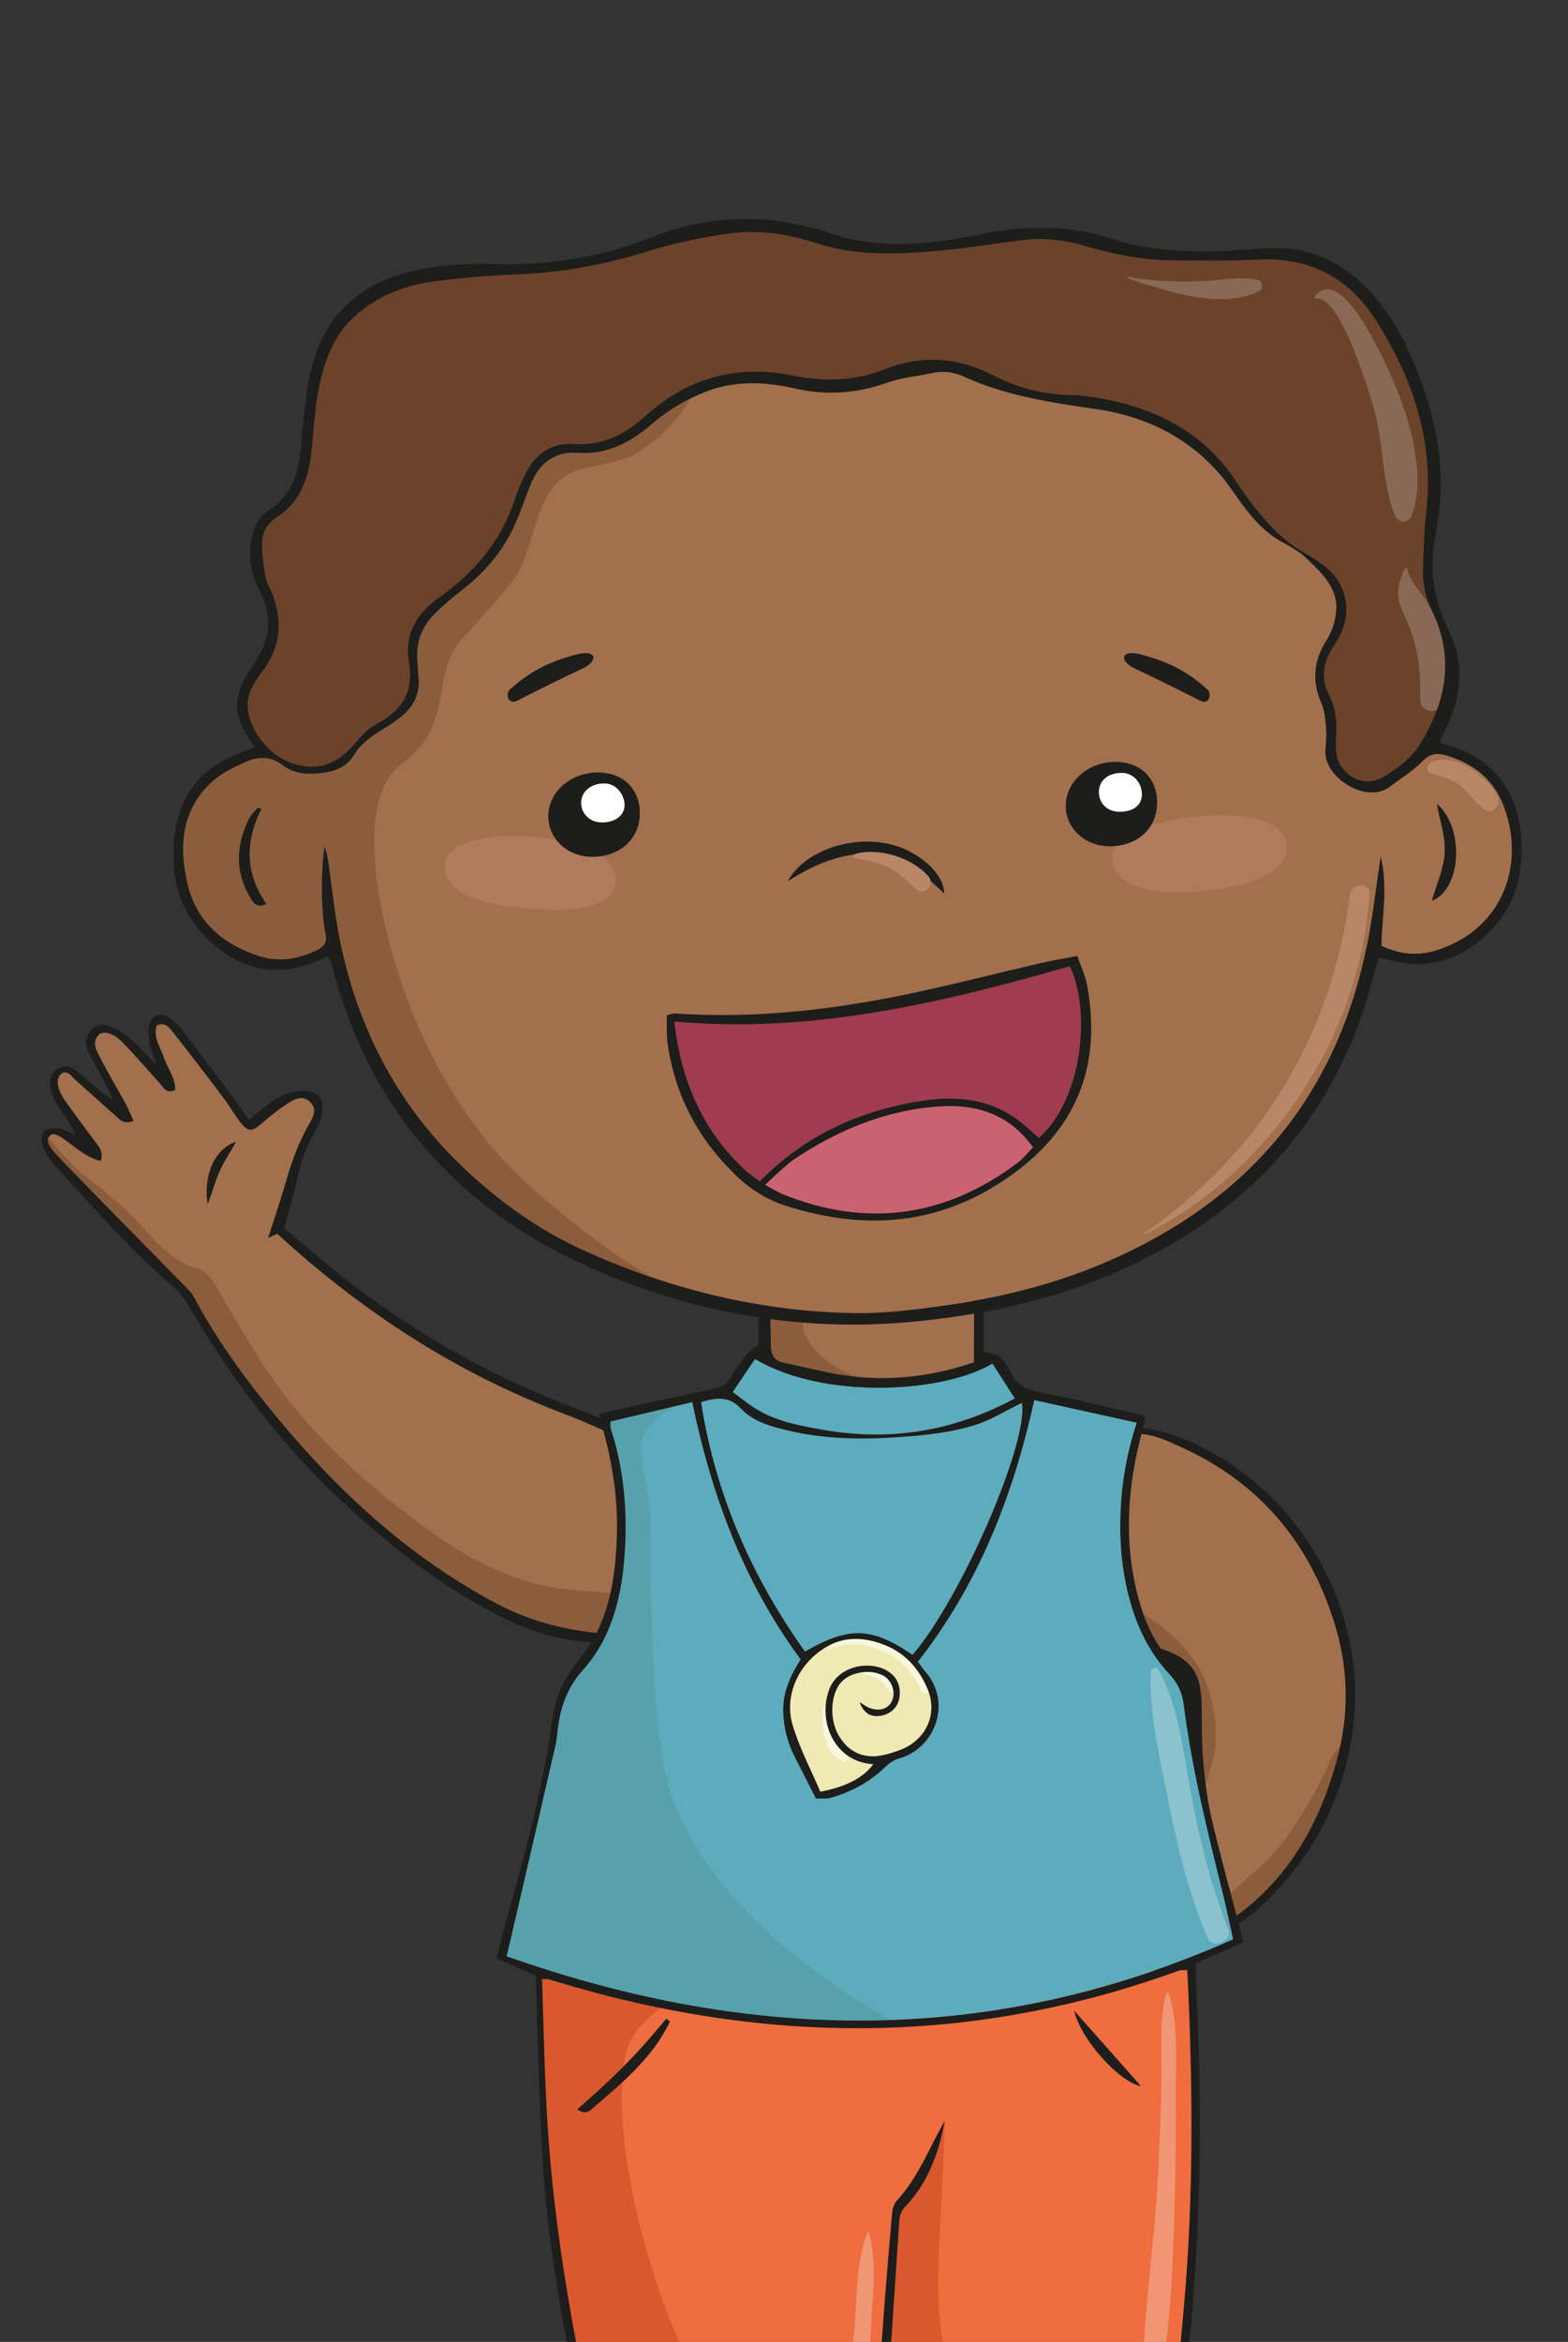 <?xml version="1.0" encoding="utf-8"?>
<!-- Generator: Adobe Illustrator 18.1.0, SVG Export Plug-In . SVG Version: 6.00 Build 0)  -->
<svg version="1.1" id="Capa_1" xmlns="http://www.w3.org/2000/svg" xmlns:xlink="http://www.w3.org/1999/xlink" x="0px" y="0px"
	 viewBox="0 0 315.75 471.46" style="enable-background:new 0 0 315.75 471.46;" xml:space="preserve">
<rect x="0" y="0" width="315.75" height="471.46" fill="#333333" stroke="none"/>
<style type="text/css">
	.st0{opacity:0.72;fill:#424242;}
	.st1{fill:#F5F5F5;}
	.st2{fill:#E0E0E0;}
	.st3{fill:#BDBDBD;}
	.st4{fill:#F57F17;}
	.st5{fill:#616161;}
	.st6{fill:#FDD835;}
	.st7{fill:#FFEE58;}
	.st8{fill:#1D1E1C;}
	.st9{fill:#BA68C8;}
	.st10{fill:#FEF8C5;}
	.st11{fill:#FEF077;}
	.st12{opacity:0.14;fill:#616261;}
	.st13{clip-path:url(#SVGID_2_);}
	.st14{fill:#A2704D;}
	.st15{fill:#8C5D3C;}
	.st16{fill:#1D1D1B;}
	.st17{fill:#EF6D3F;}
	.st18{fill:#DB572E;}
	.st19{opacity:0.3;fill:#F5F5F5;}
	.st20{fill:#5DACBD;}
	.st21{fill:#57A1AD;}
	.st22{fill:#EFE9B4;}
	.st23{fill:#F9F7E1;}
	.st24{fill:#6B432B;}
	.st25{opacity:0.2;fill:#FFFFFF;}
	.st26{fill:#B78767;}
	.st27{opacity:0.3;}
	.st28{fill:#D19384;}
	.st29{fill:#FFFFFF;}
	.st30{fill:#A03C50;}
	.st31{fill:#CB6272;}
	.st32{clip-path:url(#SVGID_4_);}
	.st33{fill:#8E24AA;}
	.st34{clip-path:url(#SVGID_6_);}
	.st35{fill:#4B2504;}
	.st36{fill:#8DCBCF;}
	.st37{clip-path:url(#SVGID_8_);}
	.st38{fill:#7FC4C7;}
	.st39{fill:#C6C5C3;}
	.st40{opacity:0.3;fill:#FFFFFF;enable-background:new    ;}
	.st41{fill:#1F140F;}
	.st42{fill:#7A3481;}
	.st43{clip-path:url(#SVGID_10_);fill:#692872;}
	.st44{fill:#D9A08C;}
	.st45{fill:#E1AC97;}
	.st46{clip-path:url(#SVGID_12_);fill:#692872;}
	.st47{clip-path:url(#SVGID_14_);fill:#692872;}
	.st48{clip-path:url(#SVGID_16_);fill:#692872;}
	.st49{clip-path:url(#SVGID_18_);fill:#D9A08C;}
	.st50{fill:#692872;}
	.st51{clip-path:url(#SVGID_20_);fill:#D9A08C;}
	.st52{clip-path:url(#SVGID_22_);fill:#D9A08C;}
	.st53{clip-path:url(#SVGID_24_);fill:#D9A08C;}
	.st54{fill:#D31876;}
	.st55{fill:#D38E82;}
	.st56{fill:#993B4E;}
	.st57{fill:#C05F6E;}
	.st58{clip-path:url(#SVGID_26_);}
	.st59{clip-path:url(#SVGID_28_);}
	.st60{clip-path:url(#SVGID_30_);fill:#692872;}
	.st61{clip-path:url(#SVGID_32_);fill:#692872;}
	.st62{clip-path:url(#SVGID_34_);fill:#692872;}
	.st63{clip-path:url(#SVGID_36_);fill:#692872;}
	.st64{clip-path:url(#SVGID_38_);fill:#D9A08C;}
	.st65{clip-path:url(#SVGID_40_);fill:#D9A08C;}
	.st66{clip-path:url(#SVGID_42_);fill:#D9A08C;}
	.st67{clip-path:url(#SVGID_44_);fill:#D9A08C;}
	.st68{clip-path:url(#SVGID_46_);}
	.st69{clip-path:url(#SVGID_48_);}
	.st70{clip-path:url(#SVGID_50_);fill:#692872;}
	.st71{clip-path:url(#SVGID_52_);fill:#692872;}
	.st72{clip-path:url(#SVGID_54_);fill:#692872;}
	.st73{clip-path:url(#SVGID_56_);fill:#692872;}
	.st74{clip-path:url(#SVGID_58_);fill:#D9A08C;}
	.st75{clip-path:url(#SVGID_60_);fill:#D9A08C;}
	.st76{clip-path:url(#SVGID_62_);fill:#D9A08C;}
	.st77{clip-path:url(#SVGID_64_);fill:#D9A08C;}
	.st78{fill:#1565C0;}
	.st79{clip-path:url(#SVGID_66_);}
	.st80{fill:#CA8C63;}
	.st81{fill:#B67655;}
	.st82{fill:#3C4C9B;}
	.st83{fill:#29398D;}
	.st84{fill:#DCAE8D;}
	.st85{fill:#7985C1;}
	.st86{fill:#925F36;}
	.st87{fill:#C89E7D;}
	.st88{fill:#7E4E24;}
	.st89{fill:#B71E1E;}
	.st90{opacity:0.3;fill:#FFFFFF;}
	.st91{fill:#98191B;}
	.st92{fill:#E67373;}
	.st93{fill:#701518;}
	.st94{opacity:0.8;fill:#D07475;}
	.st95{clip-path:url(#SVGID_68_);}
	.st96{clip-path:url(#SVGID_70_);}
	.st97{fill:#5D4037;}
	.st98{clip-path:url(#SVGID_72_);}
	.st99{fill:#C79B66;}
	.st100{fill:#7E665F;}
	.st101{fill:#DEC3A2;}
	.st102{fill:#96774D;}
	.st103{fill:#452F28;}
	.st104{fill:#CC9B6B;}
	.st105{fill:#F3B980;}
	.st106{fill:#B68A60;}
	.st107{fill:#1C1C1B;}
	.st108{fill:#FFD600;}
	.st109{fill:#F8B032;}
	.st110{fill:#916036;}
	.st111{fill:#FFEB85;}
	.st112{fill:#BD9E85;}
	.st113{fill:#6E4729;}
	.st114{fill:none;stroke:#E4332A;stroke-miterlimit:10;}
	.st115{fill:#F19004;}
	.st116{fill:#EFEFEF;}
	.st117{fill:#F7D4B2;}
	.st118{fill:#2F1D19;}
	.st119{fill:#1F1412;}
	.st120{fill:#5A4A48;}
	.st121{opacity:0.8;}
	.st122{fill:#DA9085;}
	.st123{fill:#E1F2FC;}
	.st124{fill:#848585;}
	.st125{fill:#CC6273;}
	.st126{fill:#B0B0B0;}
	.st127{fill:#A1877F;}
	.st128{fill:#A13D51;}
	.st129{fill:#E0A0AB;}
	.st130{clip-path:url(#SVGID_74_);}
	.st131{clip-path:url(#SVGID_76_);}
	.st132{clip-path:url(#SVGID_78_);}
</style>
<g>
	<defs>
		<rect id="SVGID_3_" x="0" y="0" width="315.75" height="471.46"/>
	</defs>
	<clipPath id="SVGID_2_">
		<use xlink:href="#SVGID_3_"  style="overflow:visible;"/>
	</clipPath>
	<g class="st13">
		<g id="Brzo_Izq._Atras_2_">
			<path class="st14" d="M238.02,290.88c0.54,0.25,1.69,0.9,2.22,1.17c15.02,7.43,24.81,18.74,29.52,34.65
				c2.65,8.96,2.64,18.84,0.12,27.88c-3.27,11.7-8.92,22.24-18.55,29.98c-0.46,0.37-1.74,1.15-2.68,1.87
				c-0.68-2.24-1.35-4.43-1.87-6.42c-2.27-8.72-4.59-17.69-5.13-26.72c-0.19-3.19-0.43-7.19-0.47-10.38
				c-0.08-6.8-1.53-8.58-8.05-10.62c-5.67-1.77-10.78-4.4-14.58-9.1c-7.63-9.42-7.62-21.64,0.47-30.57
				C224.4,286.67,232.31,287.06,238.02,290.88z"/>
			<path class="st15" d="M217.6,314.74c8.47,9.68,16.83,10.22,23.46,20.44c2.77,4.27,4.51,11.86,3.46,17.72
				c-0.44,2.45-1.85,6.67-1.85,6.67s-1.2-7.5-1.48-9.08c-0.62-3.49,0.49-8.64-1.67-13.71c-1.05-2.46-3.13-3.56-5.68-4.57
				c-0.69-0.27-0.96-0.26-1.91-0.49c-3.24-0.81-5.52-2.36-7.22-3.52c-4.64-3.16-6.98-6.71-9.39-10.37c-0.32-0.49-1.02-2.6-1.67-5.19
				c-0.37-1.48-0.76-4.62-0.49-4.82C213.96,307.24,215.87,312.77,217.6,314.74z"/>
			<path class="st15" d="M247.36,381.37c0,0,8.81-7.01,12.21-12.14c3.56-5.38,5.71-8.95,8.29-14.84c1.16-2.65,4.29-5.04,3.64-2.41
				c-1.77,7.17-4.38,13.59-8.4,19.76c-6.24,9.57-14.08,14.7-14.08,14.7L247.36,381.37z"/>
			<path class="st16" d="M240.9,290.79c-2.75-1.31-5.7-2.39-8.68-2.99c-5.41-1.09-11.73-0.07-16.98,8.91
				c-2.69,4.6-3.53,9.81-2.59,15.41c1.66,9.95,8.21,16.42,17.16,20.2c5.4,2.28,8.43,5.79,9.27,11.44
				c0.74,5.03,1.31,10.09,2.31,15.07c1.7,8.45,3.66,16.85,5.58,25.26c0.27,1.18,0.93,2.28,1.58,3.83c1.84-1.36,3.35-2.29,4.65-3.46
				c10.86-9.85,17.44-22.13,19.26-36.6C275.42,324.41,262.27,300.95,240.9,290.79z M269.12,354.64
				c-3.27,11.7-8.74,21.98-18.37,29.71c-0.46,0.37-0.93,0.71-1.87,1.43c-0.68-2.24-1.34-4.19-1.86-6.18
				c-2.27-8.72-4.28-17.49-4.83-26.52c-0.19-3.19-0.16-6.39-0.2-9.59c-0.08-6.8-2.09-9.67-8.61-11.71
				c-5.67-1.77-10.71-4.41-14.51-9.11c-7.34-9.07-7.33-20.29-0.12-29.08c7.7-7.99,14.44-4.46,19.45-2.09
				c0.54,0.25,1.08,0.49,1.61,0.75c15.02,7.43,24.46,19.48,29.17,35.39C271.63,336.6,271.64,345.6,269.12,354.64z"/>
		</g>
		<g id="Brazo_Der._Saludando_1_">
			<path class="st14" d="M10.31,228.05c1.35-0.34,5.62,2.84,9.14,5c0.67-1.82-0.3-2.17-1.11-3.27c-2.03-2.77-3.93-5.44-5.87-8.27
				c-1.08-1.58-2.41-4.08,0.25-5.74c1.05-0.31,2.25,0.67,2.9,1.23c2.76,2.42,5.53,4.73,8.27,7.16c0.85,0.76,0.33,1.6,2.22,0.8
				c-0.54-1.19-0.9-1.59-1.48-2.66c-1.7-3.12-3.57-6.29-5.19-9.45c-0.71-1.4-1.39-3.64,0.06-5.19c0.86-0.92,3.69,0.14,5.43,1.91
				c2.65,2.7,4.87,5.4,7.41,8.21c0.74,0.83,0.93,0.74,2.47,1.36c0.07-2.46-1.56-4.07-2.28-6.24c-0.69-2.08-2-4.27-1.3-6.73
				c1.48-1.3,3.02,0.22,3.77,1.17c3.44,4.37,6.6,9.16,9.95,13.6c1.21,1.6,2.32,3.24,3.58,4.81c1.63,2.04,1.37,1.33,3.33-0.37
				c1.77-1.54,3.7-2.96,5.68-4.2c1.28-0.8,4.71-0.94,6.05,0.49c1.22,1.3-0.17,3.76-0.86,4.94c-2.13,3.6-3.84,6.73-4.99,10.74
				c-1.11,3.86-1.82,6.8-3.16,11c0.76-0.34,1.27-0.42,1.73-0.62c16.99,15.56,35.36,28.56,56.92,36.73
				c5.73,2.17,11.34,4.76,16.73,7.68c5.91,3.2,9.95,8.59,11.33,15.36c1.93,9.53-8.88,23.14-20.13,22.11
				c-7.59-0.7-14.26-2.64-20.99-6.17c-17.51-9.2-31.44-21.89-43.97-36.93c-6.44-7.73-12.66-16.01-17.41-24.95
				c-0.43-0.8-1.2-1.8-1.85-2.47c-8.2-8.38-16.99-16.64-25.13-25.07C9.58,231.74,8.21,228.51,10.31,228.05z"/>
			<path class="st15" d="M135.4,322.97c-8.26-3.04-18.67-1.88-27.23-4.06c-10.83-2.76-19.48-8.82-28.15-15.63
				c-7.47-5.87-14.36-12.24-20.44-19.55c-6.71-8.06-11.4-16.94-16.69-25.91c-0.09-0.16-1.05-1.16-1.44-1.5
				c-0.94-0.82-2.01-0.88-3.09-1.35c-3.57-1.57-6.01-3.87-8.54-6.75c-4.08-4.64-8.54-8.39-13.45-12.08
				c-2.15-2.02-4.23-4.11-6.03-6.51c-0.43-0.58-1.29-0.1-0.97,0.57c1.36,2.91,3.26,5.35,5.35,7.63c0.09,0.15,0.2,0.29,0.37,0.41
				c0.02,0.01,0.03,0.03,0.05,0.04c2.84,3.03,6.02,5.79,8.82,8.95c4.25,4.8,7.85,9.52,13.35,12.3
				c7.79,15.65,23.41,33.29,24.46,34.44c8.17,8.91,17.13,17.12,27.41,24.04c2.81,1.89,5.89,3.6,9.08,5.25
				c2.08,1.09,4.34,2.05,6.32,3.01c5.14,2.5,18.83,5.95,26.35,1.67C133.99,325.82,137.24,323.65,135.4,322.97z"/>
			<g>
				<path class="st16" d="M131.46,290.99c-4.77-2.81-9.8-5.32-14.98-7.24c-16.46-6.11-31.58-14.57-45.51-25.16
					c-4.8-3.65-9.32-7.66-13.77-11.34c1.02-3.72,1.97-6.64,2.59-9.63c0.71-3.39,1.66-6.62,3.57-9.58c0.81-1.25,1.35-2.8,1.55-4.27
					c0.33-2.36-0.91-4.06-3.28-4.15c-1.78-0.07-3.79,0.37-5.35,1.21c-2.15,1.16-3.97,2.91-6.2,4.61c-1.03-1.49-2.05-3.04-3.16-4.53
					c-3.4-4.55-6.8-9.1-10.27-13.6c-0.71-0.92-1.62-1.76-2.58-2.41c-1.79-1.2-3.63-0.52-4.06,1.59c-0.25,1.22-0.07,2.58,0.15,3.84
					c0.2,1.12,0.71,2.19,1.33,4.01c-1.87-1.9-3.14-3.3-4.53-4.55c-1.13-1.02-2.34-2.02-3.68-2.72c-1.61-0.85-3.38-1.28-4.91,0.31
					c-1.49,1.54-1.19,3.22-0.3,4.91c1.21,2.3,2.46,4.59,3.66,6.9c0.38,0.74,0.69,1.51,1.03,2.27c-2.54-1.65-4.68-3.52-6.77-5.44
					c-1.24-1.14-2.63-1.74-4.19-0.95c-1.6,0.8-1.88,2.39-1.65,3.99c0.13,0.91,0.48,1.85,0.95,2.64c0.9,1.53,1.97,2.96,2.92,4.45
					c0.39,0.6,0.67,1.27,1.27,2.42c-1.6-0.67-2.54-1.29-3.53-1.41c-0.96-0.11-2.33-0.03-2.87,0.56c-0.55,0.59-0.64,2.04-0.32,2.89
					c0.53,1.4,1.38,2.76,2.38,3.88c4.27,4.77,8.57,9.51,13.01,14.12c3.36,3.49,6.84,6.89,10.49,10.08c1.36,1.19,2.51,2.37,3.42,3.94
					c8.71,15.07,19.14,28.78,32.02,40.57c9.83,9,20.22,17.14,32.34,22.93c6.44,3.08,13.1,4.75,20.22,4.54
					c11.16-0.33,20.58-10.53,20.01-21.64C142.03,301.04,138.21,294.96,131.46,290.99z M121.65,328.9c-7.59-0.7-14.58-2.37-21.31-5.9
					c-17.51-9.2-31.74-22.25-44.26-37.29c-6.44-7.73-12.4-15.86-17.15-24.8c-0.43-0.8-1.18-1.45-1.83-2.12
					c-8.2-8.38-16.45-16.7-24.59-25.13c-2.21-2.29-3.93-4.13-2.07-5.33c1.97-0.34,5.9,4.63,9.83,5.37c0.67-1.82-0.38-2.86-1.19-3.97
					c-2.03-2.77-4.14-5.48-6.08-8.31c-1.08-1.58-2.39-4.42-0.18-5.55c1.31,0.01,1.64,0.91,2.29,1.48c2.76,2.42,5.47,4.9,8.22,7.34
					c0.85,0.76,1.66,1.74,3.55,0.95c-0.54-1.19-0.98-2.33-1.56-3.4c-1.7-3.12-3.54-6.16-5.15-9.32c-0.71-1.4-1.77-3.02-0.32-4.57
					c0.86-0.92,2.96-0.41,4.71,1.37c2.65,2.7,5.11,5.59,7.65,8.41c0.74,0.83,1.27,2.1,3.06,1.31c0.07-2.46-1.54-4.36-2.26-6.52
					c-0.69-2.08-2.18-3.99-1.47-6.45c1.62-0.84,2.5,0.33,3.25,1.28c3.44,4.37,6.83,8.78,10.18,13.21c1.21,1.6,2.18,3.39,3.43,4.96
					c1.63,2.04,2.34,1.93,4.31,0.23c1.77-1.54,3.63-3.01,5.62-4.26c1.28-0.8,2.89-1.38,4.24,0.06c1.22,1.3,0.6,2.79-0.1,3.96
					c-2.13,3.6-3.57,7.44-4.72,11.45c-1.11,3.86-2.42,7.65-3.76,11.85c0.76-0.34,1.39-0.62,1.85-0.82
					c16.99,15.56,35.85,27.91,57.4,36.09c5.73,2.17,11.34,4.76,16.73,7.68c5.91,3.2,9.31,8.33,10.68,15.11
					C142.57,316.79,132.9,329.93,121.65,328.9z"/>
				<path class="st16" d="M41.81,242.37c0.9-2.1,1.44-4.35,2.35-6.43c0.91-2.08,2.2-4,3.37-6.07
					C43.37,231.15,40.88,236.45,41.81,242.37z"/>
			</g>
		</g>
		<g id="Piernas_Normal_2_">
			<path class="st17" d="M239.89,395.45c1.19,23.19,0.54,45.56-1.41,68.24c-0.87,10.12-1.77,20.26-4.86,29.91
				c-11.91,2.83-46.18,2.25-55.38-1.67c-0.59,1.21-1.95,3.43-2.18,4.7c-2.64,0.36-5.29,0.72-7.93,1.09
				c-14.78,2.09-29.49,1.75-44.17-1.07c-2.26-0.43-3.09-1.43-3.56-3.6c-4.82-22-8.9-44.11-10.22-66.64
				c-0.58-9.92-0.83-18.81-1.2-29.24c6.17,0.37,43.18-0.39,64.71-0.37C195.4,396.83,217.06,396.28,239.89,395.45z"/>
			<path class="st18" d="M190.24,426.99c-0.42,2.35-1.24,5.51-2.96,8.96c-2.05,4.13-4.56,7.05-6.42,8.89
				c-1.24,15.97-2.47,31.95-3.7,47.92c4.26,1.36,8.34,2.1,12.84,2.72c5.76,0.25,22.33,0.68,28.1,0.93
				c-9.57-2.28-13.94-2.3-17.48-5.62C184.57,475.72,189.51,459.67,190.24,426.99z"/>
			<path class="st18" d="M108.86,397.3c5.43,0.37,30.13-0.12,35.69,0c-6.05,2.35-16.92,9.39-18.38,15.54
				c-5.01,21.06,10.61,68.59,22.58,76.96c10.97,7.66,22.95,7.21,27.31,6.82c-7.86,2-18.77,3.85-31.76,3.31
				c-9.27-0.39-17.25-1.9-23.59-3.58c-3.93-14.28-7.57-31.25-9.76-50.51C108.85,427.28,108.32,411.69,108.86,397.3z"/>
			<path class="st16" d="M240.81,394.32l-132.92,2.15c0,0,0.65,30.04,1.72,43.25c1.46,17.96,5.21,35.6,8.86,53.24
				c0.69,3.35,2.33,4.94,5.47,5.42c0.47,0.07,0.93,0.19,1.4,0.21c1.61,0.09,2.15,1.02,2.34,2.54c0.7,5.7,2.45,11.1,5.13,16.16
				c0.79,1.5,0.61,2.55-0.21,3.9c-2.03,3.34-3.97,6.73-5.81,10.18c-0.94,1.77-1.75,3.65-2.28,5.57c-1.11,4,0.87,7.88,4.8,9.42
				c3.06,1.2,6.21,2.17,9.36,3.1c0.85,0.25,1.99,0.24,2.77-0.13c3.16-1.54,6.58-2.86,9.25-5.05c2.97-2.43,5.98-4.6,9.42-6.23
				c1.39-0.66,2.75-1.39,4.07-2.18c4.81-2.86,6.68-7.18,6.05-12.64c-0.18-1.52-0.55-3.03-0.94-4.52
				c-1.69-6.45-1.36-12.87-0.01-19.13c3.26-1.84,8.3,0,9.22-5.51c1.92,0.43,3.62,0.81,5.62,1.25c0.97,6.52,2.68,12.96,1.35,19.67
				c-0.62,3.13-1.27,6.27-1.64,9.43c-0.63,5.36,2,9.08,6.43,11.7c1.52,0.9,3.14,1.66,4.73,2.44c2.89,1.41,5.59,3.03,7.84,5.42
				c2.59,2.75,6.18,3.85,9.54,5.27c0.91,0.38,2.13,0.41,3.11,0.18c2.51-0.6,5.03-1.27,7.41-2.22c1.79-0.72,3.71-1.18,5.03-3.04
				c2.18-3.06,2.48-6.13,0.89-9.35c-1.99-4.03-4.18-7.96-6.3-11.92c-0.71-1.33-1.5-2.63-2.18-3.82c3.91-7.18,6.08-14.61,6.52-22.47
				c0.86-0.12,1.46-0.16,2.03-0.28c7.07-1.49,5.84,0.35,7.64-7.09c2.66-10.98,3.52-22.23,4.22-33.46
				c1.14-18.23,1.12-36.48,0.19-54.73c-0.06-1.16-0.12-2.35-0.1-3.52c-0.01-0.45,0-0.74,0-1.09
				C240.78,395.41,240.81,394.32,240.81,394.32z M168.46,523.71c0.54,4.46-1.25,7.85-4.9,10.28c-1.37,0.91-2.9,1.59-4.34,2.41
				c-3.58,2.05-7.15,4.02-10.3,6.83c-2.21,1.97-5.18,3.19-7.96,4.4c-1.17,0.51-2.84,0.67-3.87-0.8c-1.09-1.54-1.04-3.07,0-4.62
				c0.43-0.63,0.79-1.3,1.37-2.26c-3.34,1.46-3.62,2.02-3.76,6.85c-2.75-1.26-2.96-1.95-2.01-6.54c-1.83,1.56-1.83,1.56-1.68,5.33
				c-1.68-1.33-1.68-1.33-2.05-4.85c-0.58,0.78-1.01,1.36-1.54,2.09c-0.74-1.18,0.02-2.86-1.7-3.34c-0.21-0.06-0.27-1.36-0.08-1.99
				c1.8-5.95,5.13-11.13,8.5-16.27c0.18-0.28,0.78-0.29,1.38-0.49c-2.53-6.8-5.4-13.53-5.65-21.23c12.55,1.67,24.78,1.72,37.25,0.08
				c-0.1,1.21-0.1,2.12-0.25,3.01c-1.02,5.95-0.21,11.79,1.02,17.6C168.14,521.37,168.31,522.54,168.46,523.71z M218.6,520.53
				c0.61,0.39,1.38,0.61,1.65,1.09c2.69,4.98,5.37,9.97,7.86,15.06c0.51,1.04,1.74,2.75-0.78,3.59c-0.5,0.17-0.49,1.88-0.86,3.53
				c-0.49-1.42-0.76-2.2-1.23-3.59c-0.51,2.17-0.87,3.72-1.24,5.27c-1.42-1.73-0.15-4.16-2.69-5.45c0.26,2.67,1.63,5.65-2.2,7.23
				c0.56-3.25,0.18-5.94-3.37-7.13c0.55,0.95,1.2,1.86,1.62,2.86c1.19,2.8-0.39,4.98-3.42,4.8c-3.4-0.2-6.15-2.1-8.42-4.2
				c-3.9-3.61-8.48-5.96-13.04-8.42c-2.66-1.44-4.99-3.2-6.23-6.07c-1.03-2.37-0.99-4.8-0.43-7.31c1.2-5.44,2.19-10.92,1.64-16.53
				c-0.3-3.04-0.8-6.07-1.28-9.61c12.59,1.87,25.07,1.67,37.95,1.33C224.63,505.55,221.38,512.93,218.6,520.53z M238.48,463.69
				c-0.87,10.12-1.77,20.26-4.86,29.91c-11.91,2.83-46.18,2.25-55.38-1.67c0.34-5.81,0.65-11.71,1.03-17.61
				c0.57-8.87,1.21-17.73,1.77-26.59c0.08-1.32,0.23-2.43,1.26-3.51c4.56-4.77,6.72-10.74,7.94-17.22
				c-0.45,0.81-0.93,1.62-1.36,2.44c-2.48,4.71-4.6,9.62-8.3,13.6c-0.57,0.61-0.86,1.66-0.94,2.53c-0.73,8.38-1.45,16.75-2.03,25.14
				c-0.59,8.5-1.02,17.01-1.55,25.92c-2.64,0.36-5.29,0.72-7.93,1.09c-14.78,2.09-29.49,1.75-44.17-1.07
				c-2.26-0.43-3.09-1.43-3.56-3.6c-4.82-22-8.9-44.11-10.22-66.64c-0.54-9.18-0.72-18.39-1.03-27.98
				c7.98-0.15,41.71-0.29,62.45-0.64c22.65-0.39,51.75-0.86,67.45-1.18c0.05,0.35,0.05,0.6,0.08,0.85
				C240.21,419.84,240.37,441.78,238.48,463.69z"/>
			<path class="st16" d="M134.91,406.98c-0.24-0.2-0.48-0.4-0.72-0.6c-1.84,2.13-3.61,4.32-5.52,6.38c-2,2.16-4.09,4.25-6.21,6.28
				c-1.99,1.9-4.09,3.69-6.22,5.61c1.76,1.26,2.64,0.17,3.47-0.54C125.57,419.09,131.49,414.11,134.91,406.98z"/>
			<path class="st16" d="M229.74,419.96c-4.3-4.86-8.78-9.93-13.45-15.21C217.63,410.61,225.51,419.24,229.74,419.96z"/>
			<path class="st19" d="M235.37,401.27c-0.08-0.25-0.46-0.27-0.54,0c-1.46,5.6-0.83,11.57-0.93,17.33
				c-0.12,7.19-0.42,14.38-0.84,21.56c-0.8,13.73-3.1,27.84-2.97,41.56c0.01,1.58,2.41,1.97,2.8,0.38
				c3.13-12.86,3.29-27.3,3.68-40.5c0.2-6.71,0.24-13.42,0.19-20.12C236.72,414.84,237.39,407.64,235.37,401.27z"/>
			<path class="st19" d="M175.02,449.53c-0.05-0.18-0.27-0.15-0.33,0c-2.28,5.65-2.09,12.26-2.56,18.29
				c-0.54,6.95-1.49,14.1-0.82,21.05c0.12,1.25,2.04,1.74,2.35,0.32c1.43-6.52,1.39-13.32,1.68-19.97
				C175.61,462.81,176.73,455.77,175.02,449.53z"/>
		</g>
		<g>
			<path class="st14" d="M196.5,274.54c-8,2.73-16.7,3.74-24.76,2.89c-4.78-0.5-9.72-1.67-14.45-2.66
				c-1.82-0.38-2.56-2.15-2.57-4.22c-0.01-4.72-0.31-9.27-0.55-13.99c-0.11-2.17,1.71-3.66,3.35-4.31
				c3.38-1.35,6.81-2.57,10.36-3.21c6.8-1.22,13.75-0.91,20.5,0.69c1.03,0.24,2.51,0.84,3.53,1.1c3.25,0.84,4.51,3.15,4.59,6.24
				C196.63,262.61,196.5,268.64,196.5,274.54z"/>
			<path class="st20" d="M246.33,381.45c-3.12-12.65-6.29-25.29-7.94-38.24c-0.32-2.5-1.23-4.42-2.92-6.24
				c-3.52-3.78-5.91-8.25-7.46-13.19c-2.09-6.65-2.69-13.44-2.31-20.37c0.31-5.67,1.3-11.21,3.23-17.03
				c-6.49-1.43-17.33-3.94-24.49-5.53c-1.54-2.15-3.47-4.61-4.59-6.38c-9.73,5.93-33.91,7.39-47.81-0.9
				c-1.23,1.82-4.13,4.58-6.32,6.68c-6.65,1.54-18.11,4.81-22.78,5.92c0,0.64-0.09,1.02,0.01,1.33c2.82,8.58,3.49,17.41,2.76,26.34
				c-0.67,8.17-2.72,16.11-8.27,22.29c-3.54,3.94-4.79,8.23-5.25,13.12c-0.07,0.71-0.17,1.42-0.33,2.11
				c-2.58,11.19-5.17,22.38-7.76,33.57c-0.66,2.84-1.33,5.68-2.08,8.9c49.44,17.46,97.99,18.15,146.32-3.43
				C247.62,387.2,247.04,384.31,246.33,381.45z"/>
			<path class="st21" d="M179.69,406.69c-1.36-0.76-43.6-22.35-46.56-55.2c-2.37-12.23-2.05-43.47-2.17-46.14
				c-0.17-3.86-1.09-7.75-1.69-11.57c-0.52-3.3-0.46-6.94,7.63-11.21c0.33-0.18,0.32-0.7-0.09-0.68
				c-4.01,0.19-15.36,3.59-15.36,3.59s1.38,5.36,1.82,7.48c0.99,4.79,1.83,10.05,1.73,14.94c-0.2,9.12-1.61,18.9-7.78,26.8
				c-2.16,2.76-3.12,4.7-4.32,8.03c-1.65,4.58-2.07,10.31-2.84,15.07c-1.57,9.67-4.17,19.26-6.92,28.65
				c-1.11,3.79-1.73,7.29-1.73,7.29s3.28,2.02,7.16,3.21c22.85,7.04,32.73,8.4,53.48,10.37
				C163.57,407.45,181.22,407.55,179.69,406.69z"/>
			<path class="st22" d="M175.89,355.36c-2,2.71-5.56,4.67-10.8,5.66c-2.17-4.29-4.39-8.96-5.75-13.63
				c-1.76-6.01,1.34-12.63,6.68-15.89c3.76-2.29,8.1-2.04,12.04-0.58c4.37,1.63,7.34,4.84,9.07,9.03c2.06,4.98-0.51,10.74-5.58,12.7
				C180.34,353.13,177.59,354.26,175.89,355.36z"/>
			<path class="st23" d="M187.16,339.45c-2.15-4.06-5.58-7.54-10.02-8.99c-3.35-1.1-8.22-1.46-10.5,1.58
				c-0.02,0.03,0.02,0.08,0.05,0.06c7.17-2.88,15.38,0.46,18.87,8.28C186.04,341.45,187.73,340.52,187.16,339.45z"/>
			<path class="st23" d="M180.45,339.77c-0.2-1.27-1.51-2.26-2.63-2.72c-1.37-0.57-2.75-1.14-3.99-0.37
				c-0.14,0.09,0.21,0.49,0.39,0.49c1.06-0.03,2.36,0.81,3.29,1.34c0.87,0.49,0.92,1.4,1.63,2.03
				C179.76,341.08,180.57,340.53,180.45,339.77z"/>
			<path class="st15" d="M153.88,273.06c-0.32-6.45-0.3-12.51,0.74-18.65c1.1-0.93,2.37-1.86,3.83-2.72
				c6.21-3.67,16.93-3.91,20.75-3.83c4.69,0.62,3.83,5.31-1.61,5.8c-6,0.55-13.72,4.06-15.81,11.36
				c-1.48,5.19,7.14,12.71,15.19,12.97c-3.81-0.21-9.56-0.18-14.7-1.61C159.01,275.49,156.36,274.16,153.88,273.06z"/>
			<path class="st23" d="M170.46,353.33c-2.49-2.45-4.51-6.02-4.12-9.69c0.02-0.21-0.52-0.16-0.54,0.04
				c-0.48,3.47,0.04,9.35,3.86,10.93C170.38,354.91,171,353.86,170.46,353.33z"/>
			<path class="st16" d="M107.78,397.6c43.51,14,86.51,14.9,129.94-1.01c0.72-0.28,1.34-0.56,1.9-0.85
				c3.58-1.58,7.11-3.13,10.71-4.72c-0.67-2.72-1.2-5.02-1.82-7.29c-3.58-13.27-7.04-26.57-8.73-40.23
				c-0.45-3.61-1.69-6.46-4.09-9.13c-3.55-3.95-5.53-8.8-6.78-13.92c-2.08-8.55-2-17.15-0.41-25.75c0.57-3.11,1.41-6.17,2.14-9.28
				c-0.33-0.22-0.59-0.51-0.91-0.59c-6.68-1.53-13.34-3.17-20.07-4.48c-2.72-0.53-4.83-1.32-6.09-4.01
				c-0.95-2.01-2.18-4.02-5.48-4.14c0-5.25-0.06-10.09,0.02-14.92c0.05-3.48-1.53-6.1-4.74-7.56c-5.98-2.73-12.34-3.06-18.77-3.06
				c-5.89,0-11.51,1.17-16.84,3.69c-3.58,1.69-5.42,4.24-5.13,8.42c0.28,4,0.06,8.03,0.06,12.04c-0.67,0.47-1.47,0.83-1.97,1.44
				c-1.26,1.57-2.56,3.15-3.51,4.91c-0.89,1.66-2.08,2.2-3.87,2.56c-7.52,1.49-14.99,3.21-22.68,4.89c0.31,1.27,0.47,2.05,0.68,2.82
				c2.01,7.12,3.12,14.37,2.88,21.76c-0.29,9.02-1.72,17.93-7.69,25.02c-3.61,4.28-5.13,8.87-5.63,14.14
				c-0.1,1.06-0.28,2.11-0.46,3.16c-2.09,12.03-5.28,23.8-8.63,35.53c-0.67,2.35-1.2,4.73-1.82,7.23c2.38,1.03,4.42,1.91,6.59,2.85
				C107.06,397.31,107.33,397.45,107.78,397.6z M157.57,252.68c3.38-1.35,6.81-2.82,10.36-3.46c6.8-1.22,13.65-0.81,20.4,0.78
				c1.03,0.24,1.99,0.74,3.02,1.01c3.25,0.84,4.66,3.17,4.73,6.25c0.13,5.54,0.04,11.09,0.04,16.99c-8,2.73-15.94,3.74-24,2.89
				c-4.78-0.5-9.48-1.79-14.2-2.78c-1.82-0.38-2.68-1.4-2.69-3.48c-0.01-4.72-0.29-9.44-0.53-14.16
				C154.58,254.55,155.93,253.33,157.57,252.68z M152.04,273.58c13.9,8.29,38.08,6.83,47.81,0.9c1.47,2.31,2.95,4.63,4.49,7.05
				c-12.41,6.69-25.18,8.67-38.66,6.3c-4.89-0.86-9.78-1.75-14.03-4.58c-1.35-0.89-2.61-1.91-4.11-3.02
				C149.19,277.8,150.62,275.68,152.04,273.58z M149.21,283.58c2.49,2.64,6.07,3.6,9.54,4.42c8.28,1.97,16.69,1.81,25.07,1.09
				c4.1-0.35,8.25-0.92,12.17-2.1c3.44-1.03,6.58-3.03,9.78-4.57c1.46,7.61-11.95,38.96-22,50.73c-8.27-5.62-12.79-5.78-21.67-0.66
				c-10.78-15.13-18.04-31.67-20.93-50.23C144.36,281.3,146.8,281.03,149.21,283.58z M177.35,345.41c2.03-0.3,3.53-1.8,3.78-3.73
				c0.28-2.18-0.42-4.02-2.3-5.22c-3.66-2.35-10.18-1.1-11.9,3.78c-2.3,6.52,1.22,14.49,8.93,14.92c-2,2.71-5.42,4.54-10.67,5.54
				c-1.87-4.41-4.22-8.8-5.59-13.47c-1.76-6.01,1.26-12.31,6.6-15.56c3.76-2.29,7.68-2.1,11.62-0.64c4.37,1.63,7.27,4.89,9,9.07
				c2.06,4.98-0.36,10.18-5.43,12.14c-1.21,0.47-2.46,0.87-3.73,1.13c-3.7,0.77-6.8-0.65-8.73-3.92c-1.93-3.26-1.74-8.23,0.4-10.73
				c1.94-2.25,6.35-2.85,8.84-1.2c1.58,1.05,2.24,3.44,1.38,5.05c-0.82,1.54-2.66,2.03-4.62,1.19c-0.46-0.2-0.88-0.51-1.86-1.09
				C174.13,345.27,175.62,345.67,177.35,345.41z M102.02,393.83c0.75-3.22,1.42-6.06,2.08-8.9c2.59-11.19,5.18-22.38,7.76-33.57
				c0.16-0.69,0.26-1.4,0.33-2.11c0.46-4.89,1.71-9.18,5.25-13.12c5.55-6.18,7.6-14.11,8.27-22.29c0.73-8.93,0.07-17.76-2.76-26.34
				c-0.1-0.31-0.01-0.69-0.01-1.33c5.36-1.27,10.73-2.55,16.46-3.9c3.88,18.82,10.4,36.3,21.83,51.79c-2,3.17-3.62,6.55-3.51,10.51
				c0.09,3.26,0.88,6.31,2.37,9.21c1.34,2.62,2.67,5.25,4.21,8.29c0.79-0.04,1.99,0.13,3.05-0.17c4.04-1.15,7.66-3.09,10.74-6.02
				c0.81-0.77,1.8-1.57,2.85-1.84c7.2-1.9,11.02-11.19,5.29-17.65c-0.47-0.53-0.86-1.13-1.4-1.85
				c12.03-15.37,19.1-33.04,23.44-52.68c7.07,1.56,13.71,3.02,20.66,4.55c-1.93,5.81-2.92,11.36-3.23,17.03
				c-0.38,6.92,0.22,13.72,2.31,20.37c1.55,4.94,3.94,9.41,7.46,13.19c1.7,1.82,2.6,3.74,2.92,6.24
				c1.65,12.95,4.81,25.59,7.94,38.24c0.71,2.86,1.29,5.74,2.01,8.95C200.01,411.98,151.46,411.29,102.02,393.83z"/>
			<path class="st19" d="M247.34,388.38c-3.48-8.82-5.75-17.85-7.49-27.16c-1.56-8.32-2.42-17.47-6.49-25.01
				c-0.46-0.85-1.65-0.32-1.66,0.45c0,0,0,0,0,0c0,0,0,0,0,0.01c0,0.04-0.01,0.07,0,0.11c-0.25,8.92,2.09,18.33,3.83,27.03
				c1.8,9.01,4.04,17.85,7.65,26.33C244.18,392.48,248.29,390.79,247.34,388.38z"/>
		</g>
		<g id="Cabeza_2_">
			<g>
				<path class="st24" d="M261.01,110.6c-4.91-3.65-9.41-8.61-12.78-13.71c-6.37-9.63-15.14-13.74-26.31-15.75
					c-1.86-0.33-3.86-0.9-5.74-0.93c-5.55-0.08-11.06-0.97-15.93-3.52c-7.27-3.81-14.45-4.28-22.04-1.3
					c-6.05,2.37-12.59,2.21-18.9,0.93c-11.2-0.94-20.85,0.32-29.31,7.46c-4.13,3.75-9,6.64-14.78,6.25
					c-4.28-0.29-7.16,1.2-9.16,4.98c-0.99,1.87-1.79,3.87-2.46,5.88c-2.83,8.43-8.47,15.21-15.61,20.25
					c-3.39,3.4-5.28,7.35-5.61,12.06c1.98,6.65-0.79,10.21-6.64,12.64c-1.61,0.85-2.96,2.35-4.16,3.78
					c-3.72,4.44-7.79,5.78-12.9,4.01c-4.62-1.6-9.05-6.74-9.23-11.36c-0.11-2.96,1.97-5.24,3.59-7.43
					c2.32-4.59,2.69-9.56,1.97-14.82c-0.47-1.34-1.31-2.59-1.56-3.95c-0.43-2.29-0.75-4.65-0.69-6.97c0.06-2.06,1.14-3.82,2.98-5
					c4.74-3.03,6.34-7.73,6.93-12.98c0.48-4.35,0.67-8.76,1.53-13.04c1.18-5.86,2.88-11.69,7.85-15.66
					c4.31-3.44,9.69-5.57,15.01-6.3c5.62-0.77,11.01-1.07,16.67-1.3c8.93-0.35,17.76-1.8,26.31-4.45
					c5.62-1.74,11.58-3.15,17.41-3.89c5.78-0.74,11.7,0.25,17.23,2.04c8.14,2.63,16.38,2.01,24.64,1.3
					c5.65-0.49,10.48-1.56,16.12-2.22c4.16-0.49,8.96-0.07,12.97,1.11c5.71,1.68,11.65,2.89,17.6,2.96
					c5.8,0.07,11.25,0.12,17.04-0.19c10.31-0.54,19.15,3.85,24.64,12.41c7.6,11.85,12.24,24.91,10.56,39.27
					c-0.43,3.64-0.78,7.26-0.93,10.93c-0.12,3.01,0.16,5.81,1.48,8.52c4.63,9.49,3.84,18.49-1.48,27.05
					c-1.78,2.87-4.9,5.3-7.78,7.04c-4.13,2.49-10.51,0.26-11.11-3.33c-0.19-1.16,0.07-2.73,0.19-3.89c0.31-3.14,0.15-5.82-1.3-8.71
					c-1.41-2.81-1.9-6.13-0.37-8.89c0.46-0.83,1.38-2.33,1.85-3.15c2.88-5.02,2.02-10.19-2.41-13.89c-1.97-1.64-3.63-3.43-5.81-4.81
					C260.58,110.05,261.01,110.6,261.01,110.6z"/>
				<path class="st25" d="M290.43,127.2c-0.8-2.14-1.9-4.08-3.08-6.03c-1.19-1.96-3.58-4.36-3.95-6.63
					c-0.04-0.24-0.43-0.29-0.53-0.07c-1.59,3.63-1.88,5.64-0.1,9.37c2.81,5.88,3.28,10.48,3.24,16.93
					c-0.02,2.98,3.84,3.07,4.83,0.65C292.68,136.93,292.1,131.68,290.43,127.2z"/>
				<path class="st25" d="M253.23,56.32c-3.79-0.75-7.58,0.18-11.41,0.28c-4.78,0.13-9.87,0.07-14.55-0.86
					c-0.22-0.04-0.31,0.27-0.09,0.33c7.77,2.49,18.43,6.36,26.36,2.57C254.5,58.18,254.27,56.52,253.23,56.32z"/>
				<path class="st25" d="M277.79,70.74c-1.42-2.75-8.3-16.84-12.97-11.15c-0.21,0.25-0.01,0.59,0.31,0.53
					c4.63-0.82,10.5,18.55,11.47,21.87c2.06,7.06,1.62,15.08,4.28,21.76c0.65,1.64,2.77,1.7,3.41,0
					C287.88,94.04,282.28,79.45,277.79,70.74z"/>
				<path class="st14" d="M260.58,110.05c1.44,1.36,2.93,2.67,4.32,4.07c2.58,2.59,4.68,5.51,4.14,9.38
					c-0.25,1.81-0.86,3.72-1.83,5.25c-2.64,4.15-3.11,8.27-1.1,12.82c0.69,1.56,0.78,3.42,0.94,5.16c0.12,1.4-0.03,2.84-0.14,4.26
					c-0.4,5.47,8.21,10.96,12.94,7.36c2.26-1.72,4.75-3.21,6.69-5.23c1.57-1.63,3.14-1.53,4.83-1.03c4.99,1.5,9.01,4.45,11.08,9.29
					c5,11.69,0.73,25.64-13.31,29.98c-3.59,1.11-7.23,0.83-10.99-0.96c0.1-5.79-1.81-5.26-3.07,0.73
					c-6.38,30.43-24.52,51.16-52.87,63.18c-10.61,4.5-21.79,7.16-33.2,8.68c-5.5,0.73-11.08,1.42-16.61,1.35
					c-19.07-0.23-37.25-4.67-54.6-12.49c-9.37-4.23-17.62-10.13-25.02-17.28c-12.96-12.51-20.81-27.76-24.36-45.28
					c-0.91-2.8-0.73,1.05-4.57,1.94c-3.77,1.88-7.77,2.49-11.73,1.22c-7.17-2.31-12.57-6.84-14.36-14.41
					c-1.83-7.73-1.3-15.21,5.18-20.92c1.81-1.6,4.15-2.69,6.38-3.7c2.55-1.16,5.1-1.29,7.61,0.62c2.62,2,5.8,1.92,8.89,1.38
					c2.14-0.38,4.15-1.35,5.3-3.27c1.54-2.56,3.84-4.11,6.3-5.58c1.41-0.85,2.78-1.81,4-2.92c2.14-1.94,3.11-4.42,2.83-7.34
					c-0.12-1.3-0.19-2.6-0.26-3.9c-0.17-3.4,1.04-6.33,3.36-8.7c1.81-1.85,3.83-3.52,5.87-5.12c4.67-3.64,8.34-8.05,10.66-13.52
					c1.06-2.51,1.95-5.08,2.97-7.61c1.68-4.19,4.82-6.63,9.31-6.32c6.07,0.43,10.77-2.09,15.12-5.84c3.17-2.73,6.7-4.84,10.6-6.39
					c5.98-2.37,12.03-2.12,18.15-0.73c6.27,1.43,12.39,1.04,18.5-1.14c2.97-1.06,6.21-1.33,9.32-1.99c2.17-0.46,4.26-0.16,6.24,0.74
					c8.51,3.9,17.61,5.22,26.76,6.56c9.49,1.39,17.89,5.36,24.41,12.66c1.65,1.84,3.02,3.94,4.47,5.96
					c2.88,3.99,6.21,7.43,10.96,9.19L260.58,110.05z"/>
				<path class="st15" d="M137.14,80.28c-4.74,4.59-8.77,7.72-16.67,9.88c-1.39,0.38-2.16,0.12-4.21,0.31
					c-3.82-0.73-6.56,0.89-8.8,4.56c-0.3,0.49-3.59,10.26-6.87,15.45c-2.91,4.62-8.27,8.18-12.22,11.76
					c-0.08,0.08-0.17,0.16-0.25,0.24c-2.92,2.69-5.07,4.92-4.14,14.24c-0.06,1.85-1.34,4.58-1.73,5
					c-3.24,3.57-7.22,5.13-12.04,10.25c-4.2,3.15-5.8,2.9-7.22,3.09c-0.44,0.06-4.75-0.06-7.97-2.59
					c-3.48-2.04-10.17,0.09-13.21,3.4c-10.44,11.35-5.86,31.81,7.78,36.86c9.22,3.42,16.67,0.99,16.43-4.45
					c1.03,6.48,2.95,10.86,5.17,16.47c3.96,9.97,9.6,19.02,16.49,27.22c6.65,7.93,26.52,20.85,27.01,20.63
					c4.88,2.53,12.28,5.27,17.59,5.15c0.39-0.01-9.54-4.6-26.06-19.39c-7.82-7-14.2-16.15-19.02-25.44
					c-9.82-18.94-17.43-51.07-6.42-59.03c11.61-8.4,5.16-19.2,13.34-26.43c0.79-0.7,8.5-9.57,9.39-10.87
					c4.96-7.23,3.61-18.7,12.84-21.98c0.43-0.15,8.53-1.54,11.11-2.96c4.63-2.55,9.14-6.96,11.61-11.61
					C140.11,78.05,138.81,78.67,137.14,80.28z"/>
				<path class="st26" d="M301.54,160.32c-1.87-3.99-9.17-9.33-13.62-6.66c-0.86,0.52-0.6,1.69,0.26,2.01
					c2.33,0.88,4.36,1.1,6.32,2.85c1.56,1.4,2.68,3.24,4.39,4.45C300.62,164.2,302.27,161.89,301.54,160.32z"/>
				<g>
					<path class="st16" d="M306.3,168.57c-0.68-9.52-5.83-15.94-14.88-18.61c-0.49-0.15-0.99-0.29-1.43-0.41
						c0.07-0.42,0.06-0.55,0.11-0.65c0.19-0.43,0.39-0.86,0.61-1.28c3.55-6.89,4.49-13.77,0.85-21.08
						c-2.73-5.49-3.71-11.47-2.66-17.65c0.26-1.52,0.48-3.04,0.7-4.56c1.76-12.06-1.21-23.3-6.14-34.14
						c-2.07-4.55-4.84-8.71-8.36-12.3c-5.23-5.32-11.53-8.2-19.08-7.94c-3.79,0.13-7.57,0.6-11.35,0.63
						c-6.76,0.06-13.59-0.2-20.03-2.31c-9.08-2.98-18.09-3.02-27.31-1.1c-10.77,2.24-21.54,3.28-32.14-0.91
						c-0.33-0.13-0.7-0.13-1.04-0.22c-11.22-3.1-22.31-2.52-33.08,1.78c-10.43,4.16-21.17,5.69-32.32,5.34
						c-4.23-0.13-8.55,0.12-12.73,0.82c-11.84,1.98-20.36,8.02-23.3,20.33c-0.22,0.92-0.59,1.82-0.7,2.75
						c-0.51,4.22-1.05,8.45-1.39,12.69c-0.43,5.29-1.77,10-6.62,13.06c-2.12,1.34-2.98,3.6-3.43,6.01c-0.65,3.53,0.09,6.84,1.64,10
						c1.63,3.32,2.37,6.8,1.21,10.33c-0.68,2.08-1.94,4.01-3.16,5.86c-3.37,5.13-3.37,9.12,0.16,14.1c0.27,0.38,0.55,0.76,0.94,1.3
						c-0.86,0.34-1.6,0.66-2.36,0.92c-7.75,2.66-12.51,7.94-13.76,16.08c-0.39,2.55-0.32,5.21-0.15,7.8
						c0.6,9.03,8.13,17.72,16.98,19.67c4.85,1.07,9.37-0.25,13.88-2.3c0.3,0.44,0.46,0.61,0.55,0.82c0.14,0.32,0.26,0.66,0.35,1
						c7.29,28.44,24.78,48.46,51.22,60.43c21.4,9.68,43.99,13.6,67.53,11.08c12.9-1.38,25.49-4.08,37.46-9.1
						c28.14-11.81,46.74-32.02,53.96-62.07c0.16-0.67,0.48-1.3,0.74-1.96c0.84,0.2,1.53,0.33,2.2,0.52
						c6.66,1.82,12.52,0.47,17.94-3.9C304.66,183.94,306.89,176.86,306.3,168.57z M49.88,142.18c-0.11-2.96,1.55-5.15,3.17-7.34
						c3.4-4.58,3.84-9.55,1.97-14.82c-0.47-1.34-1.31-2.59-1.56-3.95c-0.43-2.29-0.75-4.65-0.69-6.97c0.06-2.06,1.14-3.82,2.98-5
						c4.74-3.03,6.34-7.73,6.93-12.98c0.48-4.35,0.67-8.76,1.53-13.04c1.18-5.86,3.28-11.33,8.25-15.3
						c4.31-3.44,9.24-5.34,14.55-6.07c5.62-0.77,11.3-1.24,16.96-1.46c8.93-0.35,17.57-1.9,26.12-4.55
						c5.62-1.74,11.45-3.02,17.28-3.76c5.78-0.74,11.64,0.27,17.16,2.06c8.14,2.63,16.37,2.18,24.62,1.47
						c5.65-0.49,11.26-1.49,16.89-2.15c4.16-0.49,8.29-0.04,12.29,1.14c5.71,1.68,11.49,2.86,17.44,2.93
						c5.8,0.07,11.62,0.17,17.41-0.14c10.31-0.54,18.28,3.49,23.77,12.05c7.6,11.85,11.92,24.66,10.23,39.02
						c-0.43,3.64-0.48,7.33-0.63,10.99c-0.12,3.01,0.46,5.9,1.79,8.61c4.63,9.49,2.89,18.42-2.44,26.97
						c-1.78,2.87-4.49,4.8-7.37,6.54c-4.13,2.49-8.75-0.75-9.35-4.35c-0.19-1.16-0.26-2.37-0.15-3.53c0.31-3.14-0.08-6.07-1.53-8.95
						c-1.41-2.81-1.1-5.76,0.42-8.52c0.46-0.83,1.04-1.58,1.51-2.41c2.88-5.02,2.04-10.75-2.39-14.45
						c-1.21-1.01-2.56-1.84-3.94-2.65c-1.12-0.63-1.63-0.96-1.95-1.18c-1.39-0.97-1.91-1.39-2.71-2.06
						c-3.81-3.34-6.84-7.33-9.68-11.63c-6.37-9.63-15.96-14.5-27.12-16.51c-1.86-0.33-3.76-0.62-5.64-0.64
						c-5.55-0.08-10.84-1.32-15.72-3.87c-7.27-3.81-14.64-4.29-22.24-1.31c-6.05,2.37-12.17,2.5-18.48,1.22
						c-11.21-2.28-21.15,0.49-29.6,8.17c-4.13,3.75-8.63,6.02-14.4,5.62c-4.28-0.29-7.54,1.82-9.54,5.61
						c-0.99,1.87-1.79,3.87-2.46,5.88c-2.83,8.43-8.38,14.68-15.52,19.73c-4.34,3.06-6.6,7.44-5.7,12.59
						c1.09,6.24-1.46,9.89-6.64,12.64c-1.61,0.85-2.96,2.35-4.16,3.78c-3.72,4.44-7.79,5.78-12.9,4.01
						C54.07,152.04,50.06,146.81,49.88,142.18z M289.16,191.37c-3.59,1.11-7.23,0.83-10.99-0.96c0.1-5.79,1.36-11.66-0.13-18.01
						c-1.02,6.64-1.68,12.75-2.93,18.74c-6.38,30.43-24.52,51.16-52.87,63.18c-10.61,4.5-21.79,7.16-33.2,8.68
						c-5.5,0.73-11.08,1.42-16.61,1.35c-19.07-0.23-37.25-4.67-54.6-12.49c-9.37-4.23-17.62-10.13-25.02-17.28
						c-12.96-12.51-20.81-27.76-24.36-45.28c-1.03-5.1-1.54-10.3-2.29-15.45c-0.17-1.14-0.36-2.28-0.86-3.4
						c-0.57,5.1-0.68,10.18-0.11,15.27c0.09,0.82,0.21,1.65,0.39,2.46c0.34,1.55-0.37,2.41-1.7,3.07
						c-3.77,1.88-7.77,2.49-11.73,1.22c-7.17-2.31-12.57-6.84-14.36-14.41c-1.83-7.73-1.3-15.21,5.18-20.92
						c1.81-1.6,4.15-2.69,6.38-3.7c2.55-1.16,5.1-1.29,7.61,0.62c2.62,2,5.8,1.92,8.89,1.38c2.14-0.38,4.15-1.35,5.3-3.27
						c1.54-2.56,3.84-4.11,6.3-5.58c1.41-0.85,2.78-1.81,4-2.92c2.14-1.94,3.11-4.42,2.83-7.34c-0.12-1.3-0.19-2.6-0.26-3.9
						c-0.17-3.4,1.04-6.33,3.36-8.7c1.81-1.85,3.83-3.52,5.87-5.12c4.67-3.64,8.34-8.05,10.66-13.52c1.06-2.51,1.95-5.08,2.97-7.61
						c1.68-4.19,4.82-6.63,9.31-6.32c6.07,0.43,10.77-2.09,15.12-5.84c3.17-2.73,6.7-4.84,10.6-6.39
						c5.98-2.37,12.03-2.12,18.15-0.73c6.27,1.43,12.39,1.04,18.5-1.14c2.97-1.06,6.21-1.33,9.32-1.99
						c2.17-0.46,4.26-0.16,6.24,0.74c8.51,3.9,17.61,5.22,26.76,6.56c9.49,1.39,17.89,5.36,24.41,12.66
						c1.65,1.84,3.02,3.94,4.47,5.96c2.45,3.4,5.1,6.42,8.79,8.32c1.33,0.77,2.77,1.57,3.88,2.48c0.01,0.01,0.02,0,0.03,0.01
						c0.83,0.77,1.65,1.54,2.45,2.34c2.58,2.59,4.68,5.51,4.14,9.38c-0.25,1.81-0.86,3.72-1.83,5.25c-2.63,4.15-3.11,8.27-1.1,12.82
						c0.69,1.56,0.78,3.42,0.94,5.16c0.12,1.4-0.03,2.84-0.14,4.26c-0.4,5.47,8.21,10.96,12.94,7.36c2.26-1.72,4.75-3.21,6.69-5.23
						c1.57-1.63,3.14-1.53,4.83-1.03c4.99,1.5,9.01,4.45,11.08,9.29C307.47,173.08,303.2,187.03,289.16,191.37z"/>
					<path class="st16" d="M179.85,170.11c-7.92-2.2-17.88,1.07-21.2,7.29c5-3.17,10.12-5.53,16.18-5.54
						c6.36-0.01,10.8,3.64,15.3,8.03C190.15,175.95,185.21,171.6,179.85,170.11z"/>
					<path class="st16" d="M289.33,161.82c0.57,3.18,1.75,6.53,1.59,9.81c-0.16,3.25-1.66,6.44-2.6,9.72
						C294.42,179.02,294.91,166.45,289.33,161.82z"/>
					<path class="st16" d="M52.64,162.87c-0.23-0.1-0.46-0.2-0.7-0.29c-0.61,0.74-1.38,1.4-1.79,2.23
						c-2.62,5.29-2.88,10.6,0.19,15.82c0.6,1.02,1.23,2.28,3.31,1.37C49.35,175.8,49.31,169.41,52.64,162.87z"/>
				</g>
			</g>
			<path class="st26" d="M271.87,180.04c-3.66,28.27-17.9,51.94-41.43,68.19c-0.15,0.11-0.02,0.33,0.15,0.25
				c25.29-12.75,43.45-40.08,45.16-68.44C275.9,177.49,272.18,177.64,271.87,180.04z"/>
			<path class="st26" d="M186.94,176.4c-3.25-3.74-10.09-5.92-14.87-4.44c-0.34,0.1-0.38,0.64,0,0.73c2.35,0.52,4.61,0.84,6.8,1.92
				c2.21,1.09,3.75,2.72,5.54,4.33C186.12,180.49,188.45,178.14,186.94,176.4z"/>
			<g class="st27">
				<path class="st28" d="M107.66,168.43c-6.38-0.51-17.29,0-18.09,5.45c-0.43,5.92,6.93,8.08,15.62,8.88
					c11.31,1.18,18.55-0.25,18.77-5.43C124.21,171.64,115.36,169.4,107.66,168.43z"/>
				<path class="st28" d="M259.07,169.66c-0.97-5.31-10.62-6.17-19.02-5.19c-8.84,1.04-16.41,3.96-16.05,8.4
					c0.49,6.17,8.69,7.51,19.02,6.42C252.4,178.3,260.06,175.09,259.07,169.66z"/>
			</g>
		</g>
		<g id="Ojos_abiertos_1_">
			<path class="st16" d="M120.53,155.51c4.97,0.04,8.31,3.35,8.31,8.21c-0.01,5.13-3.96,8.76-9.57,8.78
				c-4.95,0.02-8.89-3.64-8.86-8.21C110.44,159.39,114.97,155.46,120.53,155.51z M122.01,157.74c-2.63-0.16-4.74,1.33-4.95,3.51
				c-0.22,2.24,1.43,4.13,3.75,4.29c2.79,0.2,4.93-1.25,4.96-3.38C125.79,159.91,124.06,157.86,122.01,157.74z"/>
			<path class="st16" d="M224.55,153.38c5.03-0.01,8.39,3.17,8.46,8.01c0.08,5.32-3.93,9.04-9.7,8.97c-4.82-0.05-8.66-3.59-8.7-8.01
				C214.56,157.43,219.03,153.4,224.55,153.38z M225.32,163.41c2.76,0.06,4.53-1.22,4.61-3.32c0.09-2.46-1.71-4.48-3.99-4.48
				c-2.8,0-4.61,1.48-4.64,3.8C221.27,161.7,222.94,163.36,225.32,163.41z"/>
			<path class="st29" d="M122.01,157.74c2.05,0.13,3.78,2.17,3.75,4.42c-0.03,2.12-2.17,3.58-4.96,3.38
				c-2.31-0.17-3.96-2.06-3.75-4.29C117.27,159.07,119.38,157.57,122.01,157.74z"/>
			<path class="st29" d="M225.32,163.41c-2.38-0.05-4.05-1.71-4.02-4c0.03-2.33,1.84-3.81,4.64-3.8c2.28,0,4.08,2.02,3.99,4.48
				C229.85,162.19,228.08,163.46,225.32,163.41z"/>
		</g>
		<g id="Boca_3_2_">
			<path class="st30" d="M203.4,202.42c3.32,4.1,2.77,12.37-1.48,18.52c-15.37-3.36-28.18,2.24-39.52,12.35
				c-3.91-1.11-8.14-3.19-11.36-6.05c-2.3-2.04-4.1-4.94-4.45-8.03c-0.43-3.82,1.27-6.9,4.94-8.03c2.36-0.73,5.83-1.52,8.27-1.61
				c13.32-0.48,25.52-3.03,38.41-6.17C199.69,203.05,201.99,202.69,203.4,202.42z"/>
			<path class="st31" d="M164.25,233.42c6.74-8.05,25.74-15.76,36.06-11.49C196.95,231.39,172.78,237.98,164.25,233.42z"/>
			<path class="st16" d="M172.19,236.75c-7.88-0.12-14.92-2.45-21.17-7.19c-3.03-2.3-5.05-5.29-5.78-9.06
				c-0.98-5.07,1.35-9.33,6.27-10.84c2.8-0.86,5.77-1.47,8.68-1.59c13.53-0.53,26.74-2.95,39.83-6.24c4.49-1.13,6.4,0.33,6.9,5.29
				c0.82,8.18-2.34,14.79-8.2,20.25c-4.82,4.48-10.75,6.81-17.07,8.15C178.56,236.17,175.35,236.35,172.19,236.75z M203.03,203.08
				c-1.41,0.26-2.93,0.47-4.41,0.84c-12.89,3.15-25.87,5.7-39.19,6.18c-2.45,0.09-4.93,0.71-7.28,1.43
				c-3.67,1.13-5.27,3.84-4.84,7.65c0.35,3.09,1.81,5.62,4.1,7.65c3.23,2.86,6.96,4.78,10.87,5.88
				c11.34-10.11,23.73-15.92,39.1-12.56C205.64,214,206.36,207.18,203.03,203.08z M165.23,233.13c8.47,3.84,30.92-2.12,34.34-10.9
				C189.19,218.28,171.9,225.43,165.23,233.13z"/>
		</g>
		<g id="Boca_2_2_">
			<path class="st31" d="M164.13,233.82c7.89-11.45,33.12-15.44,40.34-9.77C199.11,230.66,174.44,236.85,164.13,233.82z"/>
			<path class="st30" d="M136.86,210.56c27.1-0.7,53.92-2.63,80.26-11.57c1.92,7.75-2.29,18.24-10.11,23.79
				c-2.88-0.78-5.52-2.01-8.39-2.32c-13.55-1.44-25.47,1.93-35.21,11.81c-1.08,1.09-2.18,1.59-3.8,1.12
				C146.97,232.82,134.6,215.33,136.86,210.56z"/>
			<path class="st16" d="M218.28,197.39c1.11,3.37,0.74,6.28,0.24,9.16c-1.21,6.97-5.08,12.38-10.24,16.99
				c-4.78,4.26-10.52,6.72-16.48,8.77c-10.86,3.75-22,4.59-33.22,2.41c-7.09-1.37-12.85-5.48-17.29-11.09
				c-2.32-2.93-4.04-6.35-5.83-9.67c-0.62-1.16-0.63-2.65-1.04-4.53c3.47-0.24,6.49-0.52,9.51-0.65c6.26-0.28,12.54-0.33,18.79-0.73
				c15.74-1.01,31.13-4.05,46.28-8.4C212.02,198.79,215.1,198.16,218.28,197.39z M136.86,210.56c-0.05,0.97-0.1,1.2-0.07,1.43
				c0.05,0.35,0.12,0.71,0.25,1.03c4.22,10.45,11.73,17.25,22.57,20.38c1.62,0.47,2.61-0.27,3.68-1.37
				c9.74-9.88,21.71-13.42,35.26-11.99c2.87,0.3,5.64,1.46,8.53,2.25c7.38-5.58,11.57-15.57,10.04-23.3
				C191.21,208.38,164.28,210.94,136.86,210.56z M164.54,233.63c10.31,2.63,34.2-3.19,39.56-9.46
				C196.96,218.92,172.51,222.64,164.54,233.63z"/>
		</g>
		<g id="Boca_1_2_">
			<path class="st30" d="M149.78,235.94c-8.66-7.98-13.09-18.63-14.46-30.67c27.58,2.49,54.41-3.76,80.4-11.22
				c4.23,8.69,2.46,27.58-6.53,35.48c-1.12-0.99-2.29-2.22-3.47-3.18c-5.85-4.78-12.68-5.62-19.77-4.57
				c-11.09,1.64-21.04,5.79-29.58,13.25c-0.95,0.83-2.52,2.29-3.35,3.27C153,238.3,150.75,236.84,149.78,235.94z"/>
			<path class="st31" d="M153.48,238.58c1.93-1.77,4.25-4.08,6.31-5.46c8.9-5.94,18.47-9.95,29.26-10.67
				c7.52-0.5,14.62,1.9,19.46,8.63c-1.05,1.05-2.16,2.38-3.35,3.27c-14.54,10.91-30.69,13.29-47.58,6.52
				C156.12,240.3,153.48,238.58,153.48,238.58z"/>
			<path class="st16" d="M218.9,198.3c-0.35-1.92-1.24-3.73-1.97-5.86c-2.7,0.53-5.01,0.91-7.29,1.43
				c-9.21,2.13-18.37,4.51-27.63,6.42c-15.23,3.13-30.62,4.8-46.21,3.74c-0.43-0.03-0.87,0.2-1.54,0.37
				c0.05,1.97-0.08,3.87,0.18,5.72c1.48,10.34,6.11,19.09,13.59,26.34c0.83,0.81,4.46,4.46,10.22,6.29
				c16.4,5.19,31.6,3.89,45.84-6.49C217.24,226.65,221.79,213.98,218.9,198.3z M204.85,234.14c-14.54,10.91-30.29,13.06-47.18,6.3
				c-0.48-0.19-2.58-1.31-3.58-1.91c1.41-1.45,4.69-4.38,5.73-5.09c8.9-5.94,18.53-9.98,29.32-10.7c7.52-0.5,14.05,1.51,18.89,8.24
				C206.98,232.04,206.03,233.25,204.85,234.14z M209.18,229.08c-1.12-0.99-2.23-2.03-3.41-2.99c-5.85-4.78-12.72-5.57-19.81-4.52
				c-11.09,1.64-21.18,5.77-29.73,13.22c-0.29,0.25-2.37,2.12-3.21,3.06c-0.89-0.6-2.52-1.85-2.83-2.14
				c-8.66-7.98-13.04-18.04-14.41-30.07c27.58,2.49,53.66-3.67,79.65-11.12C219.66,203.2,218.17,221.18,209.18,229.08z"/>
		</g>
		<g id="Cejas_2_">
			<path class="st16" d="M102.72,138.78c3.83-3.46,7.66-5.56,13.46-7.04c3.66-0.97,4.45,0.99,1.54,2.65
				c-4.38,2.05-9.32,4.51-13.56,6.66C102.29,142,101.71,139.64,102.72,138.78z"/>
			<path class="st16" d="M243.11,138.78c-3.83-3.46-7.66-5.56-13.46-7.04c-3.66-0.97-4.45,0.99-1.54,2.65
				c4.38,2.05,9.32,4.51,13.56,6.66C243.55,142,244.12,139.64,243.11,138.78z"/>
		</g>
	</g>
</g>
</svg>
